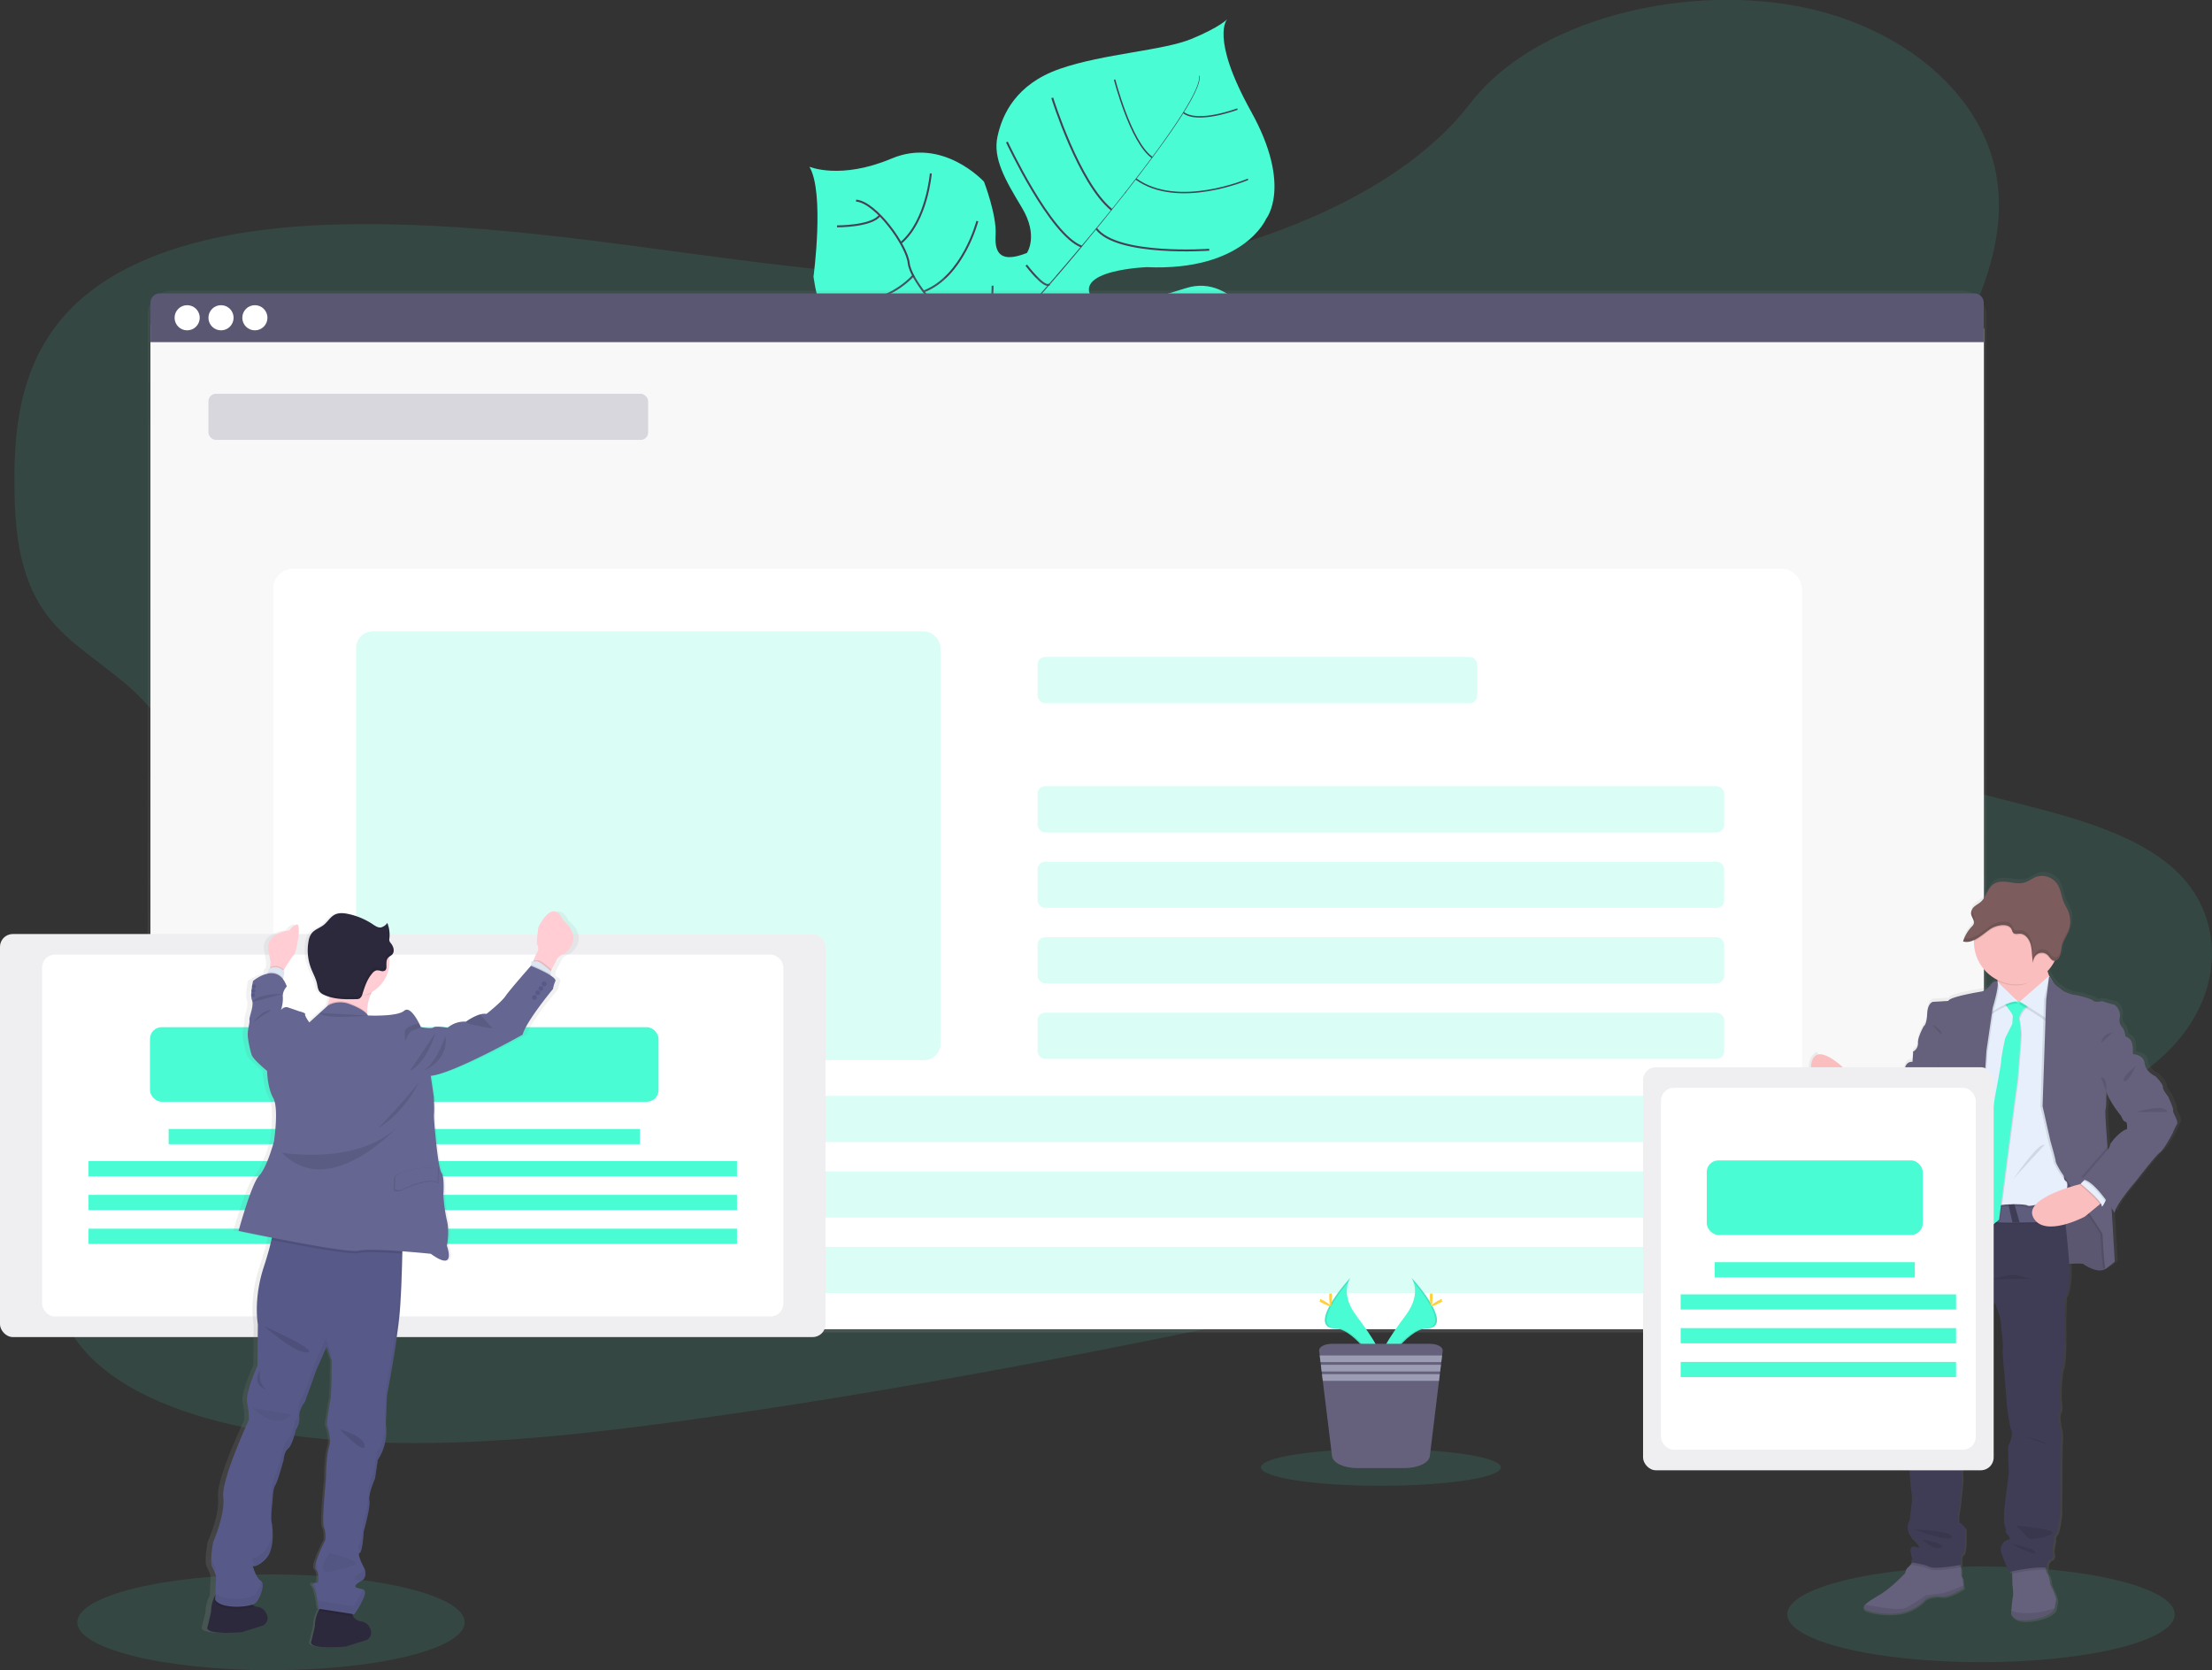 <svg data-name="Layer 1" xmlns="http://www.w3.org/2000/svg" xmlns:xlink="http://www.w3.org/1999/xlink" width="1143.14" height="862.91"><rect width="100%" height="100%" fill="#333333" stroke="none"/><defs><linearGradient id="a" x1="551.46" y1="688.44" x2="551.46" y2="150.11" gradientUnits="userSpaceOnUse"><stop offset="0" stop-color="gray" stop-opacity=".25"/><stop offset=".54" stop-color="gray" stop-opacity=".12"/><stop offset="1" stop-color="gray" stop-opacity=".1"/></linearGradient><linearGradient id="b" x1="1059.46" y1="856.62" x2="1059.46" y2="468.94" xlink:href="#a"/><linearGradient id="c" x1="814.74" y1="881.34" x2="814.74" y2="496.8" gradientTransform="matrix(-1 -.04 -.04 1 1070.86 21.29)" xlink:href="#a"/></defs><ellipse cx="1023.75" cy="834.07" rx="100.11" ry="24.73" fill="#49fcd4" opacity=".1"/><ellipse cx="140.04" cy="838.19" rx="100.11" ry="24.73" fill="#49fcd4" opacity=".1"/><path d="M684.74 232.87s-14.07-5.71-58.81 14.82-50.36 17.91-61.92 14.77-18-3.88-30.46-21c0 0-8.76-47.48-17.23-54.84s-44.5 4.19-44.5 4.19-43.19 9.91-51.42-47.81c0 0 5.84-43.51-2.11-56.86 0 0 16 6.93 42.54-4.25s47.69 12 47.69 12 6.68 17.3 6 27.61 3.53 14.18 16.17 9.2c0 0 6.2-8.83-2.59-23.42s-15.06-25.47-12.6-36.8 9.5-27 32.16-34.9 53.44-9.38 68.22-15.53S634.23 9.9 634.23 9.9s-9.11 9.14 12.34 47.75 7.77 55.38 7.77 55.38-11.4 27.16-61.7 25c0 0-48.47 1.77-22 22.33 0 0 16.93-3.45 42.23-11.49s43.57 25.15 48.1 48.25 23.77 35.75 23.77 35.75z" fill="#49fcd4"/><path d="M619.57 39.21l.27-.07c1.94 7.37-19.73 37-38.24 60.53l-.22-.17c26.13-33.21 39.7-54.62 38.19-60.29z" fill="#444053"/><path d="M581.77 99.01l.11.3c-14.79 18.81-33.39 41.25-48.28 57.87-1.42 1.59-2.83 3.25-4.19 4.95l-.42-.35c1.36-1.7 2.78-3.37 4.2-5 14.88-16.57 33.8-38.97 48.58-57.77z" fill="#444053"/><path d="M529.35 161.34l.29.5c-27.1 33.83-28.89 86.36-29 86.82l-5.72-6.6c.12-.46 7.14-46.66 34.43-80.72z" fill="#444053"/><path d="M653.31 214.52s-32-16.61-56.85-10.65-81-21.06-81-21.06-23.81-9.68-28.59-20.7c0 0-16.33-17.26-17.26-26.2s-16.83-31.4-27.2-32.27M648.69 230.51s-16.12-10.84-14.22-23.47M624 244.52s-23-8.36-25.32-41.11M586.87 253s-22-18.25-14.69-50.13M542.25 244.08s-14.65-30.71-1.62-50.69M653.69 194.28s-16.65 5.28-13.08 14M633.57 164.07s-22.27 7.07-22.8 38.57M602.57 156.8s-20.26 25-18.77 47.75M567.05 166.61s-20.13 19.24-17.56 29.95M554.91 159.81s-18.88 3.39-21.52-2.81M530.38 137.02s9.54 12.63 12 9.8M624.93 129.03s-47.58 3.43-58.36-10.89M520.37 73.37s22.33 47.93 38.54 54M543.79 50.54s13.72 44.09 30.71 57.85" fill="none" stroke="#444053" stroke-miterlimit="10"/><path d="M644.96 92.65s-36.19 15.53-57.92-.18M576.03 41.14s8.27 32.41 19.41 40.24M639.49 56.35s-20.33 7.7-27.93 1.8" fill="none" stroke="#444053" stroke-miterlimit="10" stroke-width=".75"/><path d="M512.96 147.61s0 28.25-7.69 30.26M450.09 184.21s30.54 2.62 44.63-13.14M505.08 114.24s-7.39 28.65-27.78 36.37M431.77 154.03s21.62 7.52 40.21-11.62M481.04 89.61s-2 24.33-15.27 35.72M432.57 116.95s17.94.13 22.14-5.72" fill="none" stroke="#444053" stroke-miterlimit="10"/><path d="M591.97 137.46c-71.4 11.91-142.91 5.5-211.75-3.38s-137.52-20.22-209.07-18c-46 1.44-97.17 10.48-129 38.22-30.62 26.69-35 63.18-34.71 96.18.22 24.82 2.55 50.53 19.36 70.49 11.67 13.85 29.51 23.91 43 36.72 47 44.58 33.67 113.64 3.91 172.12-14 27.44-31.11 54.37-40.5 82.5s-10.32 58.43 7.36 81.72c17.54 23.09 51.09 36.39 86 43.52 70.89 14.47 149.57 7 225.67-3.39 168.44-23.11 335-60.49 501.08-97.8 61.47-13.8 123.21-27.68 182.35-48 32.84-11.26 66.25-25.43 87.28-47.84 26.69-28.45 26.93-67.72.56-91.54-44.24-40-143.21-32.48-177.6-78-18.94-25-11.23-58.62 3.24-88.17 31-63.4 91.75-125.65 83-189.36-6-43.76-48.38-80.4-104.68-90.53-59-10.61-134.41 7.11-167.78 50.62-34.36 44.92-104.68 73.42-167.72 83.92z" fill="#49fcd4" opacity=".1"/><rect x="76.29" y="150.11" width="950.33" height="538.33" rx="12.49" ry="12.49" fill="url(#a)"/><rect x="77.8" y="157.68" width="947.42" height="528.97" rx="12.49" ry="12.49" fill="#fff"/><rect x="77.8" y="157.68" width="947.42" height="528.97" rx="12.49" ry="12.49" fill="#fff"/><rect x="77.8" y="157.68" width="947.42" height="528.97" rx="12.49" ry="12.49" fill="#5a5773" opacity=".04"/><path d="M1020.41 151.61H82.57a4.81 4.81 0 00-4.81 4.81v20.34h947.42v-20.3a4.81 4.81 0 00-4.77-4.85z" fill="#5a5773"/><g data-name="buttons" fill="#fff"><circle cx="96.72" cy="164.18" r="6.5"/><circle cx="114.22" cy="164.18" r="6.5"/><circle cx="131.72" cy="164.18" r="6.5"/></g><rect x="141.22" y="293.86" width="790" height="392.78" rx="10.19" ry="10.19" fill="#fff"/><rect x="107.72" y="203.45" width="227.24" height="23.85" rx="3.86" ry="3.86" fill="#5a5773" opacity=".2"/><rect x="536.22" y="339.45" width="227.24" height="23.85" rx="3.86" ry="3.86" fill="#49fcd4" opacity=".2"/><rect x="536.22" y="406.23" width="354.83" height="23.85" rx="3.86" ry="3.86" fill="#49fcd4" opacity=".2"/><rect x="536.22" y="445.23" width="354.83" height="23.85" rx="3.86" ry="3.86" fill="#49fcd4" opacity=".2"/><rect x="536.22" y="484.23" width="354.83" height="23.85" rx="3.86" ry="3.86" fill="#49fcd4" opacity=".2"/><rect x="536.22" y="523.23" width="354.83" height="23.85" rx="3.86" ry="3.86" fill="#49fcd4" opacity=".2"/><rect x="184.05" y="566.23" width="707" height="23.85" rx="3.86" ry="3.86" fill="#49fcd4" opacity=".2"/><rect x="184.05" y="605.23" width="707" height="23.85" rx="3.86" ry="3.86" fill="#49fcd4" opacity=".2"/><rect x="184.05" y="644.23" width="707" height="23.85" rx="3.86" ry="3.86" fill="#49fcd4" opacity=".2"/><path d="M729.3 660s5.93 7.75-2.74 19.46-15.81 21.59-12.92 28.89c0 0 13.07-21.74 23.72-22s3.65-13.28-8.06-26.35z" fill="#49fcd4"/><path d="M729.3 660a9.6 9.6 0 011.21 2.43c10.39 12.2 15.92 23.59 5.94 23.87-9.3.27-20.46 16.9-23.13 21.09a7.72 7.72 0 00.32 1s13.07-21.74 23.72-22 3.65-13.32-8.06-26.39z" opacity=".1"/><path d="M740.32 669.88c0 2.73-.3 4.94-.68 4.94s-.68-2.21-.68-4.94.38-1.44.76-1.44.6-1.29.6 1.44z" fill="#ffd037"/><path d="M744.11 673.14c-2.4 1.3-4.49 2.09-4.67 1.76s1.62-1.66 4-3 1.45-.36 1.63 0 1.43-.07-.96 1.24z" fill="#ffd037"/><path d="M697.98 660s-5.93 7.75 2.73 19.46 15.82 21.59 12.93 28.89c0 0-13.08-21.74-23.72-22s-3.65-13.28 8.06-26.35z" fill="#49fcd4"/><path d="M697.98 660a9.39 9.39 0 00-1.22 2.43c-10.38 12.2-15.91 23.59-5.93 23.87 9.3.27 20.45 16.9 23.12 21.09a7.68 7.68 0 01-.31 1s-13.08-21.74-23.72-22-3.65-13.32 8.06-26.39z" opacity=".1"/><path d="M686.95 669.88c0 2.73.31 4.94.69 4.94s.68-2.21.68-4.94-.38-1.42-.75-1.42-.62-1.31-.62 1.42z" fill="#ffd037"/><path d="M683.17 673.14c2.4 1.3 4.49 2.09 4.67 1.76s-1.62-1.66-4-3-1.45-.36-1.63 0-1.44-.07.96 1.24z" fill="#ffd037"/><ellipse cx="713.64" cy="758.15" rx="62" ry="9.51" fill="#49fcd4" opacity=".1"/><path d="M745.57 697.9l-.3 2.42-.41 3.42-.18 1.43-.41 3.42-.18 1.43-.42 3.41-4.74 38.9c-.43 3.47-6.1 6.18-13 6.18h-24.62c-6.85 0-12.51-2.71-12.93-6.18l-4.76-38.87-.41-3.41-.18-1.43-.42-3.42-.17-1.43-.42-3.42-.3-2.42c-.23-2 2.84-3.62 6.71-3.62h50.42c3.87-.03 6.94 1.62 6.72 3.59z" fill="#65617d"/><path fill="#9d9cb5" d="M745.25 700.32l-.41 3.42h-62.4l-.42-3.42h63.23zM744.66 705.16l-.41 3.42h-61.22l-.42-3.42h62.05zM744.07 710.01l-.42 3.42h-60.03l-.41-3.42h60.86z"/><rect x="184.05" y="326.22" width="302" height="221.54" rx="8.5" ry="8.5" fill="#49fcd4" opacity=".2"/><path d="M1153.48 591.15c.38-1-2.44-6.72-2.44-7s-2.91-3.45-2.91-5.22-3.85-5.6-3.85-5.6-5.17-2.14-5.73-6.81-6.19-4.75-6.2-4.75 0-.42 0-1.07a14.72 14.72 0 00-.69-5.45 5.49 5.49 0 00-3.19-2.71s-.57-3.64-1.69-4.76a5.35 5.35 0 01-1.32-5c.57-1.76-.75-6.24-3.47-6.9s-5.83-1.68-5.83-1.68l-.75.13-.37-.13a15.59 15.59 0 01-2 .25 2.47 2.47 0 01-1.59-.52c-.94-1-8.55-3-10-3s-5.45-1.87-5.45-1.87-2.82-2.14-4-3.08-3.23-4.35-3.54-4.87v-.07a17.25 17.25 0 01-.85-2.45 22.06 22.06 0 003.49-4.81c.1-.18.19-.36.28-.55a2.1 2.1 0 00.61-.09l.25-.1a4.06 4.06 0 002-2.38 6.32 6.32 0 00.18-.62v-.21l.09-.42a2 2 0 010-.24l.06-.42v-.24c0-.18 0-.35.07-.53a18.7 18.7 0 01.29-2c.56-2.53 2.09-4.67 3.16-7 .15-.33.3-.67.43-1s.26-.75.37-1.13l.09-.35c.07-.28.13-.56.19-.84s0-.25.07-.38q.09-.57.15-1.17a14.46 14.46 0 00-1-6.55c-.7-1.75-1.75-3.33-2.46-5.08-1.08-2.65-1.37-5.66-2.68-8.19a9.75 9.75 0 00-11.7-4.76c-2 .76-3.82 2.23-5.89 2.89-2.78.89-5.74.22-8.62-.17s-6-.44-8.36 1.44c-2.66 2.16-3.38 6.22-5.88 8.59-1 1-2.35 1.63-3.46 2.55a5.65 5.65 0 00-1.74 2.38l-.06.19a1.83 1.83 0 00-.06.25 2.33 2.33 0 00-.05.28 1.11 1.11 0 000 .19 2.09 2.09 0 000 .5 3.81 3.81 0 00.07.47v.13c0 .13.07.26.12.39s0 .05 0 .07.11.29.17.43l.09.21c0 .06 0 .12.08.17a12.44 12.44 0 01.87 2.17 2.41 2.41 0 01-.09 1.43 4.22 4.22 0 01-1 1.37 19.35 19.35 0 00-4.24 6.79q-.17.44-.3.87h.13a5.68 5.68 0 00.82.17 4 4 0 00.47 0 7.32 7.32 0 001.92-.14l.48-.12a10.87 10.87 0 001.9-.69V503.23a22.18 22.18 0 0012.33 19.84c0 .2.05.4.08.6l.06.51-.25-.24s-1.69-.84-3.29 1.58a10.62 10.62 0 01-4.6 3.55s-17.1 2.7-17.76 4.94l-8 .47s-2.82.37-3.1 6.25-1.78 6.43-1.78 6.43-3.29 5.79-3 8.77a4.89 4.89 0 01-2.54 4.48l-.37 5.32s-3.1-.47-4 3.17a12.65 12.65 0 01-2.34 5.31s-5.17 4.3-5.45 7.93l-3.2 2s-7.42-1.68-9.11-4.66c0 0-.2-.2-.52-.49v-.07c-1.11-1-3.46-3.24-3.1-2.73a2.25 2.25 0 01.15 1.5l-.55-.61-1.48-1.64s-12-11.24-19-12.13c-.09-.18-.55-2-1.75-.85a9.8 9.8 0 00-.07 14.37l11.24 10.49.29.21 2.41 3.1c-.41 1-.75 1.92-1 2.78v.09l-.18.54a1.21 1.21 0 00-.05.18c-.06.18-.11.35-.16.52l-.09.3v.18c-.27.94-.44 1.66-.52 2.06l-.63-.2.61.27V597.64l.58.25c3.29 1.43 19.71 8.64 20.55 9.73s7.14 4.76 12.78 1.77 6.85-7.55 6.85-7.55 5.45-7.56 5.64-8.68 4.41-2.42 4.41-2.42.38 12.49-1.78 17.07-6.2 24.81-6.2 24.81a2.86 2.86 0 01.8 0l-.24 1.17a2.72 2.72 0 011 0c-.3 2.3-2 13-2 13s-.56 4.85-1.5 6.53-1 10.45-1 10.45l-1.51 6.34s.2.44.57 1.09a16.23 16.23 0 004.32 5.59 11.06 11.06 0 01-.76 2.9 10.2 10.2 0 00-.75 4.48s-1.59 7.18-1.41 9.23-1 7.09-1 7.09l-1.69 16.23s-1.12 14.08-.56 17.91a34.37 34.37 0 01-.38 9s1.13 11.1.85 12.31-1.69 6.44-.85 9.33.38 10.82.38 10.82.56 10.45 1.22 13.81a23.64 23.64 0 01-.19 7.65s-.66 7.18-.94 7.18-2.72 4.94 2.25 9.79 1.89 4.1 1.89 4.1-4-2-3.48 2.06c.44 3.81 1.06 2.82 1.12 2.71l-.94 3.07.66.09-.54.65a14.05 14.05 0 01-1.9 2 4.07 4.07 0 00-1.22 2.7s-6.95 7.56-13.43 11.38c-3.41 2-6.35 3.71-7.63 5.13-1.16 1.26-1 2.28 1.43 3.08 5.07 1.68 14 2.52 20.38.37a23.84 23.84 0 0010-6.43s4-2.06 8-1.31 11.84-4.38 11.84-4.38l-.15-1.32-.41-3.82a3 3 0 01-.66-2.32 12 12 0 00-.33-3.36c-.07-.37-.14-.74-.21-1.08l.72-.14s-.93-4.75.76-5.69 1.21-13.15 1.21-13.15-2.15-2.8-3.28-3.26-.1-6.26.1-7 1.69-15.21 1.69-15.21-.57-4.56.18-6.52-.94-9.52-.94-9.52a1.74 1.74 0 01.47-2.05c1-1.12.66-11.1.66-11.1s-.09-5-.09-6.35 1.12-6.06 2.16-7.64.37-6.53.37-6.53l.06-.37c0-.14 0-.32.08-.53l.08-.5a72.67 72.67 0 011.84-8.1c1.22-3.91 2.63-10.81 2.63-10.81l8.73-22.78.1-.27s4 7.46 4 14.37c0 0 1 8.3.76 10.54S1065 728 1065 728s1.22 15.11 1.22 15.76 1.51 12.31 2.45 14.09-.94 7.18-1.51 7.74.19 14.27.19 14.27-1.41 10.82-1.69 13.06-1.41 10.82-.47 14.18.56 3.82.56 3.82 3.39 3.46 1.41 3.74a5.17 5.17 0 00-3.76 6.8 89.61 89.61 0 004.14 10l1.56-.33v1.11l.11 5.56s.66 5.31.28 6.53c-.27.88-.65 5.06-.83 7.25-.07.8-.11 1.33-.11 1.33s0 4.94 10.43 3.45 12.3-5.6 12.3-5.6l.08-.51c.15-.94.49-2.94.77-4.06.37-1.49-3-8.21-3-8.21s-.56-4.57-1.5-5.59a5 5 0 01-.76-2c-.08-.38-.16-.77-.22-1.15a6.78 6.78 0 01.7.12s-.57-3.26 1.6-4.29 1.59-3.17 1.31-4.1.84-6.16.84-6.16a3 3 0 01.75-3c1.32-1.31 2.35-10.45 2.35-10.45l.19-35.26s.66-6.25-.09-8.77-1.5-7.37-.47-8.68.09-7.36.09-7.36 0-12.78 1.41-16 .94-23.23.94-23.23l.37-13.15s3.07-2.9 2.35-18c3.27-.21 7-.33 7.52.13 1 .84 7.7 5.13 11.65 2.42a52.29 52.29 0 004.69-3.63l-1.66-28 1.66 2.59c0-3.91 11.09-16.6 11.09-16.6s10.33-13.34 12.58-14.92 6.67-10 6.67-10a40.59 40.59 0 012.26-4.66c1.04-1.59-2.34-6.07-1.97-7.09zm-24.23 9.79c-2.82.28-8.74 6.72-8.83 8.12a5.76 5.76 0 01-1.25 2.5c0-.56-.09-1.13-.14-1.71-.66-8.25-1.38-18.29-1-19.26.56-1.68.37-9.24.37-9.24l.11-.15c1.89 5.86 7.77 12.76 7.77 12.76s1 3 2.26 3.07.71 3.91.71 3.91z" transform="translate(-28.43 -18.54)" fill="url(#b)"/><path d="M950.22 580.27s3.43-18 14.44-18l8.06 16.57-5.37 3.7s-11.67.32-17.13-2.27z" fill="#65617d"/><path d="M972.72 578.79l-5.37 3.7s-8.21.26-14.08-1.18a16.24 16.24 0 01-3.05-1l.06-.29v-.06a40 40 0 012.08-6.6c.34-.81.72-1.64 1.14-2.47 1.61-3.1 3.88-6.15 7-7.65a9.49 9.49 0 013.67-1h.49l.18.37 2.72 5.6z" opacity=".1"/><path d="M1064.18 653.4s11.57-1.11 12.59-.27 7.59 5.09 11.47 2.4 1.3-12 1.3-12.4-.37-13.61-.37-13.61l-6.94-9.35-8.7-16.38-17.78-1.76.46 26-.09 13.33z" fill="#65617d"/><path d="M1064.18 653.4s11.57-1.11 12.59-.27 7.59 5.09 11.47 2.4 1.3-12 1.3-12.4-.37-13.61-.37-13.61l-6.94-9.35-8.7-16.38-17.78-1.76.46 26-.09 13.33z" opacity=".1"/><path d="M962.35 561.76s-.93 11.29-8 11.48c0 0-2-1.2-4.68-3.21-6.18-4.63-16-13.52-13.28-21.79 3.89-11.85 22.77 10 22.77 10l1.46 1.63z" fill="#fbbebe"/><path d="M962.35 561.76s-.93 11.29-8 11.48c0 0-2-1.2-4.68-3.21l-.6-.77a9.21 9.21 0 003.86 1 5.21 5.21 0 005-3.17 40 40 0 002-4.49 14 14 0 00.71-2.77z" opacity=".1"/><path d="M959.29 582.22l-1.58-2-5.33-6.86-2.71-3.51a9.13 9.13 0 003.85 1 5.18 5.18 0 005-3.17 39.18 39.18 0 001.95-4.48c.88-2.5.86-3.78.55-4.22s2 1.68 3.06 2.72l.51.48.19.38 2.79 5.4a1.45 1.45 0 010 .23c.2 1.7 1.1 12.49-8.28 14.03z" fill="#e7effd"/><path d="M1014.75 820.46s-7.78 5.1-11.67 4.35a14 14 0 00-7.87 1.3 23.36 23.36 0 01-9.81 6.39c-6.3 2.13-15.09 1.29-20.09-.37-2.36-.79-2.55-1.81-1.41-3.06s4.16-3.09 7.52-5.09c6.39-3.8 13.24-11.29 13.24-11.29a4 4 0 011.2-2.69 13.8 13.8 0 001.87-2c1-1.17 1.93-2.4 1.93-2.4l22.91.86s.39 1.65.7 3.34a12.08 12.08 0 01.32 3.33 3 3 0 00.65 2.31l.41 3.78zM1062.57 826.88c-.27 1.11-.61 3.09-.76 4 0 .31-.07.51-.07.51s-1.85 4.07-12.13 5.55-10.27-3.42-10.27-3.42l.1-1.33c.18-2.16.55-6.31.82-7.19.37-1.2-.27-6.48-.27-6.48l-.11-5.52-.08-3.83 17-1.76a32.8 32.8 0 00.55 3.79 4.87 4.87 0 00.75 2c.92 1 1.48 5.55 1.48 5.55s3.39 6.65 2.99 8.13z" fill="#65617d"/><path d="M1012.57 806.46s.39 1.65.7 3.34c-2.47.45-13.27 2.32-16 1-3.06-1.48-9.63-2.31-9.63-2.31l.11-.38c1-1.17 1.93-2.4 1.93-2.4zM1057.41 811.23c-4.31-.73-13.78 1-17.5 1.8l-.08-3.83 17-1.76a32.8 32.8 0 00.58 3.79z" opacity=".1"/><path d="M1067.04 670.9l-.36 13s.46 19.9-.93 23-1.39 15.83-1.39 15.83.93 6-.09 7.31-.28 6.11.46 8.61.09 8.7.09 8.7l-.18 35s-1 9.07-2.32 10.37a3.05 3.05 0 00-.74 3s-1.11 5.18-.83 6.11.83 3.05-1.29 4.07-1.58 4.26-1.58 4.26c-5.09-1.21-19.53 2-19.53 2a88.58 88.58 0 01-4.08-9.91 5.13 5.13 0 013.71-6.76c1.94-.27-1.39-3.7-1.39-3.7s.37-.46-.56-3.8.19-11.85.47-14.07 1.66-13 1.66-13-.74-13.61-.18-14.16 2.4-5.93 1.48-7.68-2.41-13.33-2.41-14-1.2-15.65-1.2-15.65-1.11-10.46-.83-12.68-.75-10.46-.75-10.46c0-6.85-4-14.26-4-14.26l-.1.27-8.6 22.76s-1.39 6.85-2.59 10.74a70.55 70.55 0 00-1.81 8l-.08.5-.08.52-.06.37s.64 4.9-.38 6.48a23.11 23.11 0 00-2.12 7.59c0 1.3.09 6.3.09 6.3s.37 9.9-.65 11a1.73 1.73 0 00-.46 2s1.66 7.5.92 9.44-.18 6.48-.18 6.48-1.48 14.35-1.67 15.09-1.2 6.48-.09 6.94 3.24 3.24 3.24 3.24.46 12.13-1.2 13.05-.75 5.65-.75 5.65-13.42 2.59-16.47 1.11-9.63-2.31-9.63-2.31l.92-3c-.06.11-.67 1.1-1.1-2.69-.47-4 3.42-2 3.42-2s3.06.74-1.85-4.07-2.5-9.72-2.22-9.72.92-7.13.92-7.13a23.57 23.57 0 00.19-7.59c-.65-3.33-1.2-13.7-1.2-13.7s.46-7.87-.38-10.74.56-8 .84-9.26-.84-12.22-.84-12.22a34.27 34.27 0 00.38-9c-.56-3.8.55-17.78.55-17.78l1.67-16.1s1.2-5 1-7 1.39-9.16 1.39-9.16a10.16 10.16 0 01.74-4.45c.93-1.85 1.3-8 1.3-8l8.89-20.36 4.35-18 58.78-.56s.21 1.56.57 4.39.86 7 1.42 12.19c.51 4.7 1.07 10.23 1.62 16.38 1.79 19.7-1.92 23.22-1.92 23.22z" fill="#3f3d56"/><path d="M1061.57 508.81l-13.69 14.65s-17.58-7-15.73-9.45c.71-.93.6-3.87.19-7.11-.65-5.13-2-11-2-11s30.73-5 28.13.18a8.52 8.52 0 00-.19 6.15 23.29 23.29 0 003.29 6.58z" fill="#fbbebe"/><path d="M1058.43 496.03c-.94 1.9-1.39 2.08-.8 4.12-4 4.31-9.13 9-15.49 9a21.92 21.92 0 01-9.8-2.3c-.65-5.13-2-11-2-11s30.69-5 28.09.18z" opacity=".1"/><path d="M1064.18 486.59a22.035 22.035 0 01-44.07 0v-.32a22.03 22.03 0 0144.06.32z" fill="#fbbebe"/><path d="M1067.37 631.94c-2.92 0-12.64.1-23.5.28h-.13l-3.59.06h-.11c-12.88.2-25.57-2.31-30.67-1.84-10.83 1 3.89-10 3.89-10a90.83 90.83 0 0024.67 2.49l3.12-.16c9.84-.56 19.73-1.48 24.9-3 .36 2.84.86 7 1.42 12.17z" opacity=".1"/><path d="M1067.37 631.38c-2.92 0-12.64.11-23.5.28h-.13l-3.59.06h-.11c-12.88.21-25.57-2.31-30.67-1.83-10.83 1 3.89-10 3.89-10a90.37 90.37 0 0024.67 2.49l3.12-.16c9.84-.55 19.73-1.48 24.9-3 .36 2.83.86 6.99 1.42 12.16z" fill="#5f5d7e"/><path d="M1036.22 514.92l-17 8-13.15 101.64s7.78-3.52 12.22-1.3 18.14.19 18.14.19 10-.56 11.48.56 18.89-4.63 18.89-4.63 3.15-7 .74-8.15.74-12 .74-12l-1.48-73.32-3-9.44-8-4.82-8.14 6.48-3.89.56z" opacity=".1"/><path d="M1036.22 513.81l-17 8-13.18 101.65s7.78-3.52 12.22-1.3 18.14.19 18.14.19 10-.56 11.48.55 18.89-4.62 18.89-4.62 3.15-7 .74-8.15.74-12 .74-12l-1.48-73.32-3-9.44-8-4.82-8.14 6.48-3.89.56z" fill="#e7effd"/><path d="M1035.94 518.53s4.91 5.83 4.82 7-.28 4.08-.28 4.08l-3.7 7.49s-2 9.35-2 11.3-3.24 18.79-3.24 18.79l-3.97 25.95-4.91 34 5 8.61 5.93-5 7.87-60.54 1.66-11.94s1.76-21.48 1.76-23.7a75.45 75.45 0 00-1-8.05s1.21-5.56 6.21-6.85-.38-.28-.38-.28l-2.86-2.31-2.5 1s-6.93-2.14-8.41.45z" opacity=".1"/><path d="M1035.39 517.97s4.9 5.83 4.81 7-.28 4.07-.28 4.07l-3.7 7.5s-2 9.35-2 11.29-3.24 18.79-3.24 18.79l-3.88 25.92-4.91 34 5 8.61 5.92-5 7.87-60.54 1.67-11.94s1.76-21.48 1.76-23.7a75.73 75.73 0 00-1-8.06s1.2-5.55 6.2-6.85-.37-.27-.37-.27l-2.87-2.32-2.5 1s-7-2.09-8.48.5z" fill="#49fcd4"/><path d="M1032.15 508.25s-.74.56-.93 4.26-2.78 12-2.78 12 9.63-6.66 14.44-5.92z" opacity=".1"/><path d="M1032.15 507.14s-.74.56-.93 4.26-2.78 12-2.78 12 9.63-6.66 14.44-5.92z" fill="#e7effd"/><path d="M1058.44 505.29l-15.18 13.33s12.77 7.59 14.44 9.44 3.33-18.14 3.33-18.14z" opacity=".1"/><path d="M1058.99 504.18l-15.18 13.33s12.78 7.59 14.44 9.44 3.33-18.14 3.33-18.14z" fill="#e7effd"/><path d="M1032.7 508.25s-1.66-.83-3.24 1.58a10.45 10.45 0 01-4.53 3.51s-16.85 2.69-17.5 4.91l-7.87.46s-2.78.37-3 6.21-1.76 6.38-1.76 6.38-3.24 5.74-3 8.7a4.87 4.87 0 01-2.5 4.45l11.57 30.08s.37 12.41-1.76 16.94S993 616.1 993 616.1s1.67-.37 1.57.74-2 13.24-2 13.24-.56 4.81-1.48 6.48-1 10.36-1 10.36l-1.48 6.3s3.51 7.87 8.88 6.76 15.08-22.13 15.08-22.13l6.2-22.68 4.82-22.4 1.39-15.18 2.22-33.61 3.24-22.21s3.56-11.94 2.26-13.52z" opacity=".1"/><path d="M1032.15 507.14s-1.67-.83-3.24 1.58a10.51 10.51 0 01-4.54 3.51s-16.85 2.69-17.5 4.91l-7.86.46s-2.78.37-3.06 6.2-1.76 6.39-1.76 6.39-3.24 5.74-3 8.7a4.85 4.85 0 01-2.5 4.45l11.61 30.12s.37 12.41-1.76 16.94-6.11 24.63-6.11 24.63 1.67-.37 1.58.74-2 13.23-2 13.23-.55 4.82-1.48 6.48-1 10.37-1 10.37l-1.48 6.3s3.52 7.87 8.89 6.75 15.09-22.12 15.09-22.12l6.2-22.68 4.81-22.4 1.33-15.24 2.22-33.61 3.24-22.21s3.61-11.92 2.32-13.5z" fill="#65617d"/><path d="M972.72 578.79l-5.37 3.7s-8.21.26-14.08-1.18l-3-1.33-.6-.26.62.2a12.26 12.26 0 007.41.26c7.6-2.56 6.76-15.1 6.46-17.94 0-.29-.05-.47-.06-.54v.07a5 5 0 00.35.49l.34.36 2.78 5.34a1.45 1.45 0 010 .23z" opacity=".1"/><path d="M991.32 542.6l-2.59.74-.37 5.27s-3-.46-3.89 3.15a12.71 12.71 0 01-2.31 5.28s-5.09 4.26-5.37 7.87l-3.15 1.94s-7.31-1.67-9-4.63c0 0 3.34 23.88-14.44 18 0 0 19.9 8.7 20.83 9.91s7 4.72 12.59 1.76 6.76-7.5 6.76-7.5 5.37-7.5 5.55-8.61 4.35-2.41 4.35-2.41l8-19.25z" fill="#65617d"/><path d="M1056.31 516.4l2.68-12.22s1.21 4 2.41 4.91l4 3s4 1.85 5.37 1.85 8.89 2 9.81 3 4.63.28 4.63.28 3.05 1 5.74 1.67 4 5.09 3.42 6.85a5.35 5.35 0 001.3 5c1.11 1.11 1.67 4.72 1.67 4.72a5.42 5.42 0 013.14 2.68c.93 2 .65 6.48.65 6.48l-13.79 19.44s.18 7.5-.37 9.17 1.94 30 1.94 30l2.87 48.69a50.51 50.51 0 01-4.63 3.61c-.83.37-1.66-17.22-1.66-17.86s-21.39-32-21.39-32-2.87-4.63-2.87-5.65-2.68-10.37-2.68-10.37l-4.07-18z" opacity=".1"/><path d="M1102.26 543.57v1.06l-13.78 19.42s.19 7.5-.37 9.17c-.32 1 .38 10.93 1 19.11.47 5.9.9 10.88.9 10.88l1.22 20.65 1.65 28a50.51 50.51 0 01-4.63 3.61c-.83.37-1.66-17.22-1.66-17.87s-21.39-32-21.39-32-2.87-4.63-2.87-5.65-2.68-10.37-2.68-10.37l-4.07-18 1.85-55.17 1.57-12.22s2.32 4 3.52 4.9l4 3.06s4 1.85 5.37 1.85 8.89 2 9.81 3 4.63.28 4.63.28 3.06 1 5.74 1.67 4 5.09 3.42 6.85a5.36 5.36 0 001.3 5c1.11 1.11 1.67 4.72 1.67 4.72a5.42 5.42 0 013.14 2.68 15 15 0 01.66 5.37z" fill="#65617d"/><path d="M989.1 790.22c.46 0 19.9.74 19.53 3.89s-19.53-3.89-19.53-3.89zM993.45 795.46s13.05 2.13 9.63 4.07-9.63-4.07-9.63-4.07zM1041.96 788.19s21.66 1.85 18.42 4.25-10.92 2.78-11.29 2.87-7.13-7.12-7.13-7.12zM1039.37 797.72s12 2 12.4 4.35-12.4-4.35-12.4-4.35zM1046.03 741.99s11 2.59 11.67 4.35zM1003.57 749.95s-5.74 1.67-.18 5 .18-5 .18-5zM1029 660.99c.65 0 10.74-3.33 14.26-1.85a23.45 23.45 0 007.86 1.48zM1030.3 671.54l-.1.92-8.63 22.6s-1.39 6.85-2.59 10.74a70.55 70.55 0 00-1.81 8l7.64-47.37z" opacity=".1"/><path d="M1043.74 631.66l-3.59.06h-.11l-2.11-9.33 3.12-.17z" fill="#3f3d56"/><path d="M1087.41 620.36l-2.3 1.9-7.7 6.33s-20.82 11.11-26.56.56c-5.06-9.3 18.55-15.94 24.24-17.39l1.21-.29z" fill="#fbbebe"/><path d="M998.45 529.36s4.07 1.85 5 4.44-5-4.44-5-4.44zM985.86 557.13s-5.92 7.22-3.52 10 3.52-10 3.52-10zM1091.76 533.46s-5.55.56-5.74 5.37zM1040.29 609.34c.56-.56 13.33-19.44 16.3-17.77zM1064.18 486.59a22 22 0 01-2.61 10.4h-.16c-1.4-.3-2.13-1.92-3.19-2.94a4.33 4.33 0 00-5-.7 5.08 5.08 0 00-2.46 4.75c-.7-3-.48-6.12-1.17-9.09s-2.76-6-5.6-6c-1.22 0-2.65.45-3.53-.47-.53-.55-.64-1.42-1-2.09-2-3.29-8.2-1.63-10.72.06s-5.45 4.37-8.58 5.81a22.03 22.03 0 0144.06.32z" opacity=".1"/><path d="M1039.42 479.84c.4.67.51 1.54 1 2.1.88.91 2.31.44 3.53.46 2.84.05 4.92 3.06 5.6 6s.47 6.12 1.18 9.08a5 5 0 012.45-4.74 4.35 4.35 0 015 .69c1.06 1 1.79 2.65 3.19 2.94s2.74-1.05 3.24-2.52a38.58 38.58 0 00.8-4.61c.63-2.88 2.52-5.25 3.56-8a14.51 14.51 0 00-.09-10.34c-.7-1.74-1.73-3.3-2.43-5-1.07-2.63-1.35-5.61-2.65-8.12a9.6 9.6 0 00-11.53-4.74c-2 .76-3.76 2.22-5.8 2.88-2.74.88-5.66.22-8.49-.18s-6-.43-8.24 1.43c-2.62 2.15-3.34 6.18-5.8 8.53-1 1-2.32 1.62-3.41 2.53a4.7 4.7 0 00-1.91 3.76c.17 1.92 2 3.66 1.35 5.44a4.22 4.22 0 01-1 1.35 19.38 19.38 0 00-4.48 7.63c5 1.54 10.32-3.92 14.19-6.5 2.54-1.69 8.71-3.35 10.74-.07z" fill="#7c5c5c"/><path d="M1087.41 620.36l-2.3 1.9c-2-3.39-10.38-10.15-10.38-10.15l.36-.35 1.21-.29z" opacity=".1"/><path d="M1089.63 616.93s-.82 2.06-1.68 3.84-1.79 3.4-1.83 2.09c-.1-2.6-10.83-11.3-10.83-11.3l1.45-1.42 1.69-1.64z" fill="#e7effd"/><path d="M1090 603.23l1.22 20.65c-2.88-4.47-10.77-15.93-15.84-15.56l12.31-14.16a16.5 16.5 0 001.41-1.81c.47 5.9.9 10.88.9 10.88z" opacity=".1"/><path d="M1089.63 616.93s-.82 2.06-1.68 3.84c-3.23-4.42-7.66-9.65-11.21-10.63l1.69-1.64z" opacity=".1"/><path d="M1098.89 542.04l3.33 2.59s5.56.1 6.11 4.72 5.65 6.76 5.65 6.76 3.79 3.8 3.79 5.56 2.87 4.9 2.87 5.18 2.78 5.92 2.41 6.94 3 5.46 1.94 7.13a42.87 42.87 0 00-2.22 4.63s-4.35 8.33-6.57 9.9-12.4 14.82-12.4 14.82-10.93 12.58-10.93 16.47c0 0-10.64-17.77-16.94-17.31l12.31-14.16s2.13-2.32 2.23-3.7 5.92-7.78 8.7-8.06c0 0 .46-3.79-.74-3.89s-2.22-3-2.22-3-8.15-9.63-8.24-15.74 10.92-18.84 10.92-18.84z" fill="#65617d"/><path d="M1103.8 550.83s-7.78 5.74-6.11 7.6 6.11-7.6 6.11-7.6zM1104.17 574.53s14.44-4.63 15.92 0zM1014.75 820.46s-7.78 5.1-11.67 4.35a14 14 0 00-7.87 1.3 23.36 23.36 0 01-9.81 6.39c-6.3 2.13-15.09 1.29-20.09-.37-2.36-.79-2.55-1.81-1.41-3.06 5.43 1.08 17.58 3.23 20.85 1.67a86.78 86.78 0 0010.37-6.48s8-1.11 9.07-1.11c.79 0 6.94-2.54 10.41-4zM1061.84 830.91c0 .31-.07.51-.07.51s-1.85 4.07-12.13 5.55-10.27-3.42-10.27-3.42l.1-1.33c3.25 1.24 10.35 2.61 22.37-1.31zM1002.29 549.72s0 21.11-1.8 23.19 1.8-23.19 1.8-23.19zM1085.74 556.53l2.69 7.54s1.06-7.4-2.69-7.54z" opacity=".1"/><g opacity=".1"><path d="M1020.29 475.61c.68-1.73-1.1-3.44-1.33-5.3a3.41 3.41 0 00-.3 1.67c.12 1.41 1.16 2.72 1.43 4a2.28 2.28 0 00.2-.37zM1051.01 495.55c-.66-2.92-.46-6-1.14-8.93s-2.76-6-5.6-6c-1.22 0-2.65.44-3.53-.47-.54-.55-.64-1.42-1-2.1-2-3.28-8.2-1.61-10.73.07-3.78 2.51-9 7.78-13.84 6.58-.23.56-.45 1.13-.63 1.72 5 1.54 10.32-3.92 14.19-6.5 2.53-1.68 8.7-3.34 10.73-.06.4.67.51 1.54 1 2.1.88.91 2.31.44 3.53.46 2.84.05 4.92 3.06 5.6 6s.47 6.12 1.18 9.08a5 5 0 01.24-1.95zM1064.93 492.08c-.5 1.47-1.82 2.82-3.25 2.52s-2.12-1.92-3.18-2.94a4.36 4.36 0 00-5-.7 5.06 5.06 0 00-2.46 4.49 4.83 4.83 0 012.18-2.68 4.35 4.35 0 015 .69c1.06 1 1.79 2.65 3.19 2.94s2.74-1.05 3.24-2.52a11.81 11.81 0 00.51-2.66 6.42 6.42 0 01-.23.86zM1069.29 479.46c-1 2.74-2.93 5.11-3.56 8-.12.58-.2 1.18-.27 1.78.64-2.88 2.51-5.24 3.55-8a13.89 13.89 0 00.85-3.84 14 14 0 01-.57 2.06z"/></g><circle cx="935.51" cy="546.26" r=".23" fill="#e6e8ec"/><rect x="849.12" y="551.42" width="181.18" height="208.22" rx="6.61" ry="6.61" fill="#fff"/><rect x="849.12" y="551.42" width="181.18" height="208.22" rx="6.61" ry="6.61" fill="#5a5773" opacity=".1"/><rect x="858.36" y="562.04" width="162.7" height="186.98" rx="6.61" ry="6.61" fill="#fff"/><rect x="882.03" y="599.54" width="111.62" height="38.52" rx="6.03" ry="6.03" fill="#49fcd4"/><path fill="#49fcd4" d="M886.13 652.15h103.43v7.86H886.13zM868.55 668.74h142.32v7.86H868.55zM868.55 686.2h142.32v7.86H868.55zM868.55 703.66h142.32v7.86H868.55z"/><rect y="482.59" width="426.61" height="208.22" rx="6.61" ry="6.61" fill="#fff"/><rect y="482.59" width="426.61" height="208.22" rx="6.61" ry="6.61" fill="#5a5773" opacity=".1"/><rect x="21.76" y="493.21" width="383.08" height="186.98" rx="6.61" ry="6.61" fill="#fff"/><rect x="77.51" y="530.72" width="262.81" height="38.52" rx="6.03" ry="6.03" fill="#49fcd4"/><path fill="#49fcd4" d="M87.15 583.32h243.53v7.86H87.15zM45.75 599.91h335.1v7.86H45.75zM45.75 617.37h335.1v7.86H45.75zM45.75 634.83h335.1v7.86H45.75z"/><path d="M132.7 859.18c1.19-4.34 2-8.16 2-8.16a17 17 0 012.22-8.27v-1.2l.34-8.81a29.33 29.33 0 00-2-4.7c-1.48-2.83.5-12.92.5-12.92s6.43-14.07 5.35-23.2 13.62-39.83 13.62-39.83a39.48 39.48 0 00-.92-9 6.9 6.9 0 01-.1-1.87 1.77 1.77 0 010-.23v.07c.43-6 5.59-17 5.59-17l.19-21.4s-2.54-12.72 3-29.45c1.95-5.84 3.23-10.52 4.07-14.14.1-.41.19-.8.27-1.18-10.08-1.94-17.78-3.52-17.78-3.52s6.83-24.38 11-28.53 7.83-17.57 7.83-17.57 2.74-17.3-.4-22.5-3.28-14-3.28-14-7.42-5.83-8.28-8.32-2.23-8.1-2.12-11 1.17-5.5.91-7.05 2.51-7.29 1.34-10.11a7.74 7.74 0 01-.4-2.69v-.08a37.42 37.42 0 01.95-7.19 20.4 20.4 0 017.7-3.74l.19-.66.5-1.71a8.33 8.33 0 01.76-.42l.05-.63.16-2.49L165 510c-2-9.86 11.12-10.81 11.12-10.81a6.87 6.87 0 013.81-3.1c2.66-.82-.12 14.71-1.39 15.66-1 .71-4 5.5-5.45 7.85l-.24.39a5.4 5.4 0 01.58.65l-.63 3.37-.1.51a14 14 0 011.95 3.63s-2.49 2.52-2.12 5.46a17.59 17.59 0 01-1 6.73c.14-.15 1.89-1.9 3.55-1.4s6.28 2.09 6.28 2.09 3.47.75 3.12 1.51 2.23 4.24 2.23 4.24l9.73-8.53c.11-.27.21-.53.31-.8a22.35 22.35 0 001-3.87 20.92 20.92 0 01-3-1.07 6.53 6.53 0 01-2.54-1.76c-.9-1.16-1-2.7-1.35-4.11-.64-2.76-2.14-5.26-3.19-7.91a25.29 25.29 0 01-1.34-14 9.32 9.32 0 011.6-4c1.62-2.05 4.43-2.8 6.52-4.4s3.49-4.13 5.89-5.3c2.18-1.06 4.77-.82 7.16-.34a38.26 38.26 0 0113.05 5.31c1.34.87 2.81 1.87 4.4 1.64a6.07 6.07 0 003.3-2.23.74.74 0 010-.14l.11-.11a16.49 16.49 0 011.18 7.08c0 .37 0 .75-.08 1.12v.39a1.82 1.82 0 000 .33 1.65 1.65 0 00.06.49 3.51 3.51 0 00.83 1.31 7.15 7.15 0 01.72 1.07c0-.13-.07-.26-.11-.39a5.58 5.58 0 01.86 3 2.93 2.93 0 01-.79 2.09 9.29 9.29 0 01-1.58 1.18 17.95 17.95 0 01-9.28 18.29c-.12.26-.24.53-.35.8a22.36 22.36 0 00-2.1 10.17c0 .25 0 .5.08.75s.23.27.33.41 15.5.75 19.28-2.42 8.9 8.43 8.9 8.43 5.52 1.29 6.67.26 7.64.14 7.64.14a14 14 0 019.82-3.17 28.69 28.69 0 017.27-3.68l.18-.06a7.84 7.84 0 013.51-.31s7.87-6 10.22-9.31S305 517.69 305 517.63l.07-.6.19-1.82a6.12 6.12 0 00.94.12l.24-.63a34.33 34.33 0 012.45-5.08s.09-2.31-.56-2.91.63-9 .63-9 7.49-15.8 13.18-3.57c0 0 11.34 8.21 1.22 16.87 0 0-4 1.74-4.57 3.21-.4 1-1.83 3.62-2.79 5.39l-.43.79.11.1-.2 1.5-.08.59c1.79 1.11 3 2.19 2.67 3a17 17 0 00-1.27 4.11s-14.14 16.3-16.16 23.49c0 0-37.06 20.14-49 21.22l1.65 10.84a86.42 86.42 0 01.14 8.79c-.25 2.3.94 12.81.94 12.81s1.47 15.46 3.14 17.68 1 11.44 1 11.44a77.91 77.91 0 001.88 13.16c1.52 5.91 0 13.09 0 13.09s5.51 14.07-8.59 4.13c0 0-7.08-.71-15.24-1.3v.81c0 1.06-.05 2.2-.08 3.4-.2 7.93-.57 18.85-1.25 27.1-1.2 14.59-6.76 43.33-6.76 43.33l-.56 14.52a19.24 19.24 0 01.26 4.17 27 27 0 01-4.47 14.39l-1.49 9.65s-2.85 6.28-3.05 10.09a4.54 4.54 0 00.08.93 7.42 7.42 0 01.07 1.49c0 4.4-3.08 14.82-3.08 14.82s-.57 10.61-2.18 11.16c-1.38.48 1.58 6.19 2.46 7.83a1.63 1.63 0 00.07-.3l.19.32a7.54 7.54 0 01.39 2.71 3.87 3.87 0 01-1.91 3.66c-3.09 1.73-4.77 3.2-2.23 3.92a28.23 28.23 0 012.78.69l.15-.35a1.71 1.71 0 011 1.9 7.77 7.77 0 01-1.09 3.56 38.76 38.76 0 01-4.6 7.68l-1.22-.18a6.1 6.1 0 00.66 1.33 5.08 5.08 0 001.74 1.67 5.56 5.56 0 002.14.82 6.17 6.17 0 014.42 2.37c1.5 2.11 2.39 4.94-.84 7.27l-11.51 3.48s-19.64 1.79-18.44-2.55 2-8.16 2-8.16a17.35 17.35 0 011.88-7.72 10.32 10.32 0 01.74-1.12l-.69-.1s-1.14-9.75-3.02-11.64c-.42-.45-.51-.78-.4-1-.17-.53.33-.82 1-1 0 .12.09.25.13.38a9.65 9.65 0 011.9-.13s.83-5.05-1.16-7a1.9 1.9 0 01-.34-1.52 7.79 7.79 0 01.29-2.06.75.75 0 00.07.12c1.22-4.56 5-11.74 5-11.74s.33-4.61-.87-6.51 1.13-25.06 1.13-25.06-.05-11.24 1.58-16.41-1.31-11.45-1.31-11.45 0-.12.05-.33a.41.41 0 000-.09s.1-.69.26-1.76v.11c.44-3 1.25-8.31 1.79-10.79.77-3.51.63-20.46.63-20.46l-2.59-7.3-5.57 12.26-6 16.4s-2.81 3.4-3 7v.53a8.32 8.32 0 010 1.11 9.92 9.92 0 01-1.88 5.85s-1.73 7.79-4 9.7-2.45 5.76-2.45 5.76-3.14 11.28-4.49 13.23c-1.13 1.64-1.37 6.27-1.41 7.69v.41s-.53 4.06-.65 7.48v1.21a.22.22 0 010-.08 11.59 11.59 0 00.22 2.77v.17-.58a29.09 29.09 0 01.55 7.12c-.09 4.09-.9 8.91-3.49 11.66-4.48 4.76-7.15 4-7.15 4s1.83 6.23 4.32 7.56a1.59 1.59 0 01.27.18c0-.12 0-.24.07-.35a3 3 0 01.66 2.32c.08 2.71-1.8 7-3.5 9a5 5 0 01-2.19 1.18 3.77 3.77 0 00.39.26 7.85 7.85 0 00.86.44 4.25 4.25 0 001.28.39 6.08 6.08 0 014.42 2.37c1.5 2.1 2.39 4.93-.84 7.26l-11.51 3.48s-19.7 1.74-18.49-2.6z" transform="translate(-28.43 -18.54)" fill="url(#c)"/><path d="M178.62 850.77l11.15-3.49c3.13-2.34 2.27-5.17.82-7.28a5.84 5.84 0 00-4.27-2.35 5.22 5.22 0 01-2.08-.83 5 5 0 01-1.67-1.66 8.2 8.2 0 01-1.09-4.3s-11.94-4-15.38-.59a9 9 0 00-1.53 2.09 18 18 0 00-1.84 7.72s-.76 3.81-1.93 8.16 17.82 2.53 17.82 2.53zM125.01 843.28l11.15-3.49c3.13-2.34 2.27-5.17.82-7.27a5.84 5.84 0 00-4.28-2.36 3.93 3.93 0 01-1.24-.38 7.86 7.86 0 01-.83-.45c-3-1.81-2.77-6-2.77-6s-11.94-4-15.38-.59a8.84 8.84 0 00-1.22 1.52 17.45 17.45 0 00-2.16 8.29s-.77 3.82-1.93 8.16 17.84 2.57 17.84 2.57z" fill="#2d293d"/><path d="M166.09 830.27a9 9 0 00-1.52 2.09l18 2.79a8.2 8.2 0 01-1.09-4.3s-11.91-3.99-15.39-.58zM111.26 824.3l-.13 3.39c2.64 4.75 16.29 4.26 20.33 2.09a7.86 7.86 0 01-.83-.45c-3-1.81-2.77-6-2.77-6s-11.94-4-15.38-.59a8.84 8.84 0 00-1.22 1.56z" opacity=".1"/><path d="M109.67 809.62a31.07 31.07 0 012 4.7l-.49 12.14c2.88 5.2 18.94 4.12 21.2 1.44s4.84-9.83 2.43-11.15-4.18-7.56-4.18-7.56 2.59.72 6.94-4 3.53-15.73 2.85-18.37.45-11.38.45-11.38.08-6.16 1.39-8.11 4.36-13.23 4.36-13.23.14-3.85 2.37-5.76 3.92-9.71 3.92-9.71a10.06 10.06 0 001.79-6.55c-.31-3.86 2.92-7.9 2.92-7.9l5.87-16.4 5.4-12.27 2.49 7.33s.12 16.95-.63 20.46-2 12.86-2 12.86 2.84 6.27 1.26 11.45-1.56 16.41-1.56 16.41-2.28 23.17-1.12 25.06.83 6.5.83 6.5-6.82 13.29-4.9 15.22 1.12 7 1.12 7-4.3-.17-2.53 1.75 2.72 11.59 2.72 11.59l18.51 2.87a39.17 39.17 0 004.46-7.69c2.68-5.59-.26-5.09-2.71-5.8s-.83-2.19 2.16-3.92 1.46-5.95 1.46-5.95-4.17-7.71-2.6-8.26 2.12-11.16 2.12-11.16 3.56-12.5 2.92-15.91 2.91-11.44 2.91-11.44l1.44-9.64a26.63 26.63 0 004.09-18.17l.58-14.92s5.44-28.69 6.66-43.33c.76-9.34 1.14-22.11 1.31-30.08.1-4.48.14-7.44.14-7.44l-66.17-9.48a54.61 54.61 0 01-1.59 9.82c-.81 3.63-2.06 8.31-4 14.15-5.42 16.73-3 29.45-3 29.45l-.21 21.4s-6.4 14.08-5.35 19.05a40.64 40.64 0 01.88 9s-14.24 30.68-13.2 39.77-5.21 23.21-5.21 23.21-1.93 10.12-.5 12.95z" fill="#575988"/><path d="M150.74 730.96l-20.12-3.5s11.01 12.16 20.12 3.5z" opacity=".05"/><path d="M134.3 707.85s-1 7.12 3.31 10c-.04-.02-7.79-1.55-3.31-10zM136.42 685.13s16.37 14.57 22.56 13.66-22.56-13.66-22.56-13.66zM175.57 738.46s12.73 3.42 12.92 8.58-12.92-8.58-12.92-8.58z" opacity=".1"/><path d="M170.26 802.46s18 4.08 12.78 6.19-13.77 3.63-13.77 3.63-5.86.1.99-9.82z" opacity=".05"/><g opacity=".05"><path d="M186.57 812.46a3.6 3.6 0 001.76-2.56l.17.33s1.54 4.21-1.46 6c-.34.19-.66.39-1 .58-.53-.12-1.11-.22-1.66-.38-2.44-.75-.81-2.23 2.19-3.97zM163.23 810.34c-.48-.48-.41-1.66 0-3.17a8.59 8.59 0 01.86 4.5 3.5 3.5 0 00-.86-1.33zM168.97 733.94a20.92 20.92 0 011 5.71 21.81 21.81 0 00-1.26-3.94s.11-.69.26-1.77zM127.74 724.27a7.34 7.34 0 01-.11-1.69c.19 1.16.31 2.23.38 3.17-.08-.48-.17-.97-.27-1.48zM167.3 788.63a10.19 10.19 0 01-.32-3.43 11.57 11.57 0 01.72 4.34 4.23 4.23 0 00-.4-.91zM162.38 817.46a60.4 60.4 0 011.75 9.53l18.51 2.87a38.76 38.76 0 004.47-7.69c.24-.49.42-.93.58-1.33 1.09.55 1.49 1.73-.11 5.05a39.23 39.23 0 01-4.46 7.68l-18.55-2.85s-1-9.74-2.79-11.65c-.83-.95-.21-1.38.6-1.61zM188.01 790.81s-.56 10.61-2.12 11.16c-.71-1.79-1.17-3.47-.47-3.72 1.56-.56 2.13-11.16 2.13-11.16s3.56-12.49 2.92-15.91 2.9-11.43 2.9-11.43l1.45-9.65a26.63 26.63 0 004.09-18.17l.57-14.92s5.42-28.74 6.6-43.33c.75-9.34 1.13-22.11 1.31-30.08 0-1.44.06-2.72.08-3.8l.53.08s0 3-.14 7.43c-.17 8-.55 20.75-1.31 30.09-1.18 14.58-6.59 43.33-6.59 43.33l-.58 14.91a26.66 26.66 0 01-4.08 18.17l-1.46 9.65s-3.55 8-2.91 11.44-2.92 15.91-2.92 15.91zM131.92 823.77a18 18 0 003.22-7.19c1.83 1.78-.6 8.35-2.75 10.9s-18.32 3.76-21.2-1.43l.11-2.93c4 4.28 18.48 3.19 20.62.65zM109.21 805.46a31.07 31.07 0 012 4.7l-.09 2.15a33.59 33.59 0 00-1.42-3.14 9.27 9.27 0 01-.52-3.83zM131.57 808.78a30.07 30.07 0 01-1.38-3.71s2.59.71 6.93-4.05c3.16-3.47 3.59-10.22 3.33-14.66.68 2.65 1.49 13.61-2.85 18.37-2.86 3.12-4.95 3.89-6.03 4.05zM140.88 774.98a82.23 82.23 0 00-.66 9.11 13 13 0 00-.26-1.44c-.67-2.65.44-11.38.44-11.38s.09-6.16 1.39-8.11 4.36-13.23 4.36-13.23.15-3.84 2.38-5.76 3.92-9.71 3.92-9.71a10.12 10.12 0 001.79-6.55c-.31-3.86 2.92-7.9 2.92-7.9l5.87-16.4 5.4-12.27 2.49 7.34v2.34l-2-6-5.4 12.26-5.87 16.41s-3.23 4-2.92 7.9a10.06 10.06 0 01-1.79 6.55s-1.69 7.79-3.92 9.7-2.37 5.76-2.37 5.76-3.06 11.28-4.36 13.24-1.41 8.14-1.41 8.14z"/></g><path d="M138.85 491.56l.94 5.66-.16 2.5-.12 1.84 6.39.91.77-1.3c1.42-2.35 4.36-7.14 5.29-7.86 1.22-.95 3.94-16.48 1.36-15.66a6.75 6.75 0 00-3.7 3.1s-12.66.96-10.77 10.81z" fill="#ffcdd3"/><path d="M139.51 501.56l6.39.91.77-1.3a5.67 5.67 0 00-7-1.44z" opacity=".1"/><path d="M137.77 504.54l8.39 2.29.22-1.26.61-3.37a5.83 5.83 0 00-8.15-1.43l-.48 1.71z" fill="#dce6f2"/><path d="M275.31 497.46l8.84 5.2s.37-.71.89-1.68c.93-1.77 2.31-4.43 2.7-5.39.59-1.47 4.43-3.22 4.43-3.22 9.81-8.67-1.16-16.86-1.16-16.86-5.5-12.23-12.76 3.58-12.76 3.58s-1.25 8.43-.62 9 .54 2.91.54 2.91a34 34 0 00-2.38 5.08c-.31.83-.48 1.38-.48 1.38z" fill="#ffcdd3"/><path d="M275.31 497.46l8.84 5.2s.37-.71.89-1.68c-1.24-1.11-5.62-5-7.11-4.84a10.73 10.73 0 01-2.14 0c-.31.77-.48 1.32-.48 1.32z" opacity=".1"/><path d="M274.28 500.13l10 5.39.28-2.18.2-1.5s-5.68-5.26-7.42-5.14a9.44 9.44 0 01-2.66-.11l-.18 1.82z" fill="#dce6f2"/><path d="M162.02 529.8s44.07 6.7 35.9 3.7c-5.69-2.1-7.84-5.85-8.16-9.93a23.22 23.22 0 012-10.18 44.62 44.62 0 014.27-7.84s-33.12-19.91-27-2.73a27.14 27.14 0 011.61 8.09 22.8 22.8 0 01-1.18 8.08 24.2 24.2 0 01-7.44 10.81z" fill="#ffcdd3"/><path d="M169.07 502.82a27.14 27.14 0 011.61 8.09c3.08 2.79 6.58 2.75 11.07 2.92 3.45.14 7.23 1.12 10-.44a44.62 44.62 0 014.27-7.84s-33.07-19.91-26.95-2.73z" opacity=".1"/><circle cx="183.01" cy="496.73" r="18.31" fill="#ffcdd3"/><path d="M162.02 529.8s44.07 6.7 35.9 3.7c-5.69-2.1-7.84-5.85-8.16-9.93-2.11-2.47-6.47-4.36-9.28-5.39a13.33 13.33 0 00-8-.44 11 11 0 00-3 1.25 24.2 24.2 0 01-7.46 10.81zM137.77 504.54l8.39 2.29.22-1.26a7.47 7.47 0 00-8-3.09zM274.28 500.13l10 5.39.28-2.18a75.72 75.72 0 00-10.1-4.88zM140.22 640.64c17 3.37 41.3 7.83 45.21 6.8 3.25-.85 13.5-.35 22.41.3.1-4.48.14-7.44.14-7.44l-66.17-9.48a54.61 54.61 0 01-1.59 9.82z" opacity=".1"/><path d="M123.29 635.96s56.06 11.86 62.19 10.25 37.15 1.58 37.15 1.58c13.63 9.92 8.32-4.14 8.32-4.14s1.51-7.18 0-13.09a80 80 0 01-1.81-13.16s.67-9.22-.94-11.43-3-17.68-3-17.68-1.13-10.51-.89-12.81-.12-8.79-.12-8.79l-1.59-10.84c11.59-1.09 47.48-21.27 47.48-21.27 2-7.16 15.69-23.58 15.69-23.58a17.76 17.76 0 011.24-4.11c1-2.42-12.63-7.87-12.63-7.87s-10.81 12.21-13.05 15.51-9.91 9.32-9.91 9.32a7.51 7.51 0 00-3.4.31h-.18a27.47 27.47 0 00-7 3.69 13.4 13.4 0 00-9.52 3.17s-6.27-1.16-7.38-.13-6.46-.25-6.46-.25-5-11.58-8.61-8.41-18.67 2.44-18.67 2.44c-1.89-2.74-6.69-4.83-9.69-5.93a13.25 13.25 0 00-8-.44 10.39 10.39 0 00-3.23 1.41l-9.44 8.56s-2.49-3.48-2.15-4.24-3-1.5-3-1.5-4.41-1.56-6.08-2.08-3.3 1.24-3.44 1.4a17.78 17.78 0 001-6.73c-.35-2.94 2.05-5.47 2.05-5.47-4.87-13.43-17.44-2.82-17.44-2.82s-1.67 7.17-.54 10-1.56 8.56-1.32 10.11-.77 4.13-.88 7.05 1.21 8.52 2 11 8 8.32 8 8.32.13 8.78 3.16 14 .37 22.5.37 22.5-3.6 13.41-7.61 17.57-10.67 28.58-10.67 28.58z" fill="#656691"/><path d="M209.45 537.94s1.89-5 3.44-5.41a35.43 35.43 0 004.54-1.83l-.92-1.93s-5.84 1.37-6.82 3-.24 6.17-.24 6.17zM240.79 527.91c.25 1.55 13.88 3.46 13.88 3.46l-6.65-7.21h-.17a27.47 27.47 0 00-7.06 3.75z" opacity=".1"/><circle cx="281.2" cy="508.32" r="1.23" fill="#575988"/><circle cx="279.53" cy="510.72" r="1.23" fill="#575988"/><circle cx="277.9" cy="512.93" r="1.23" fill="#575988"/><circle cx="276.2" cy="515.33" r="1.23" fill="#575988"/><circle cx="131.25" cy="509.62" r="1" fill="#575988"/><circle cx="131.01" cy="511.88" r="1" fill="#575988"/><circle cx="130.78" cy="514.14" r="1" fill="#575988"/><path d="M207.77 579.61c.15-.17-36.2 42.27-62.14 15.94 0 0 42.3 7.4 62.14-15.94zM226.81 603.14s-20.77-.23-23.17 5.65l-.24 6.21a4 4 0 003.86.15c2.14-1.05 14.92-6.94 19.23-3.7z" opacity=".1"/><path d="M226.42 603.12s-19.85-.22-22.15 5.39l-.23 5.92a3.8 3.8 0 003.69.14c2-1 14.27-6.61 18.39-3.53z" fill="#656691"/><path d="M217.22 557.66a67.4 67.4 0 01-8.57 13.49 54.07 54.07 0 01-13.08 11.68s21.19-22.37 21.65-25.17zM224.93 533.82s-4 14.81-13.15 19.54zM230.18 535.53c.1-.27 2.62 11.94-12.21 18.07 0 0 6.27-1.87 12.21-18.07zM139.99 522.03c.23 0-7.37 4.45-9.47 6.56.05 0 5.1-7.04 9.47-6.56z" opacity=".1"/><path d="M187.32 513.51a3.93 3.93 0 01-1.53 2.42 3.77 3.77 0 01-1.74.31c-5.59.14-11.41.16-16.48-2.19a6.22 6.22 0 01-2.45-1.76c-.88-1.16-1-2.69-1.31-4.11-.62-2.76-2.07-5.25-3.08-7.9a26 26 0 01-1.27-14 9.37 9.37 0 011.55-4c1.56-2.05 4.29-2.8 6.31-4.41s3.38-4.13 5.72-5.31c2.1-1.06 4.61-.83 6.92-.34a36.32 36.32 0 0112.7 5.33c1.29.87 2.71 1.86 4.25 1.63a5.92 5.92 0 003.26-2.3 17 17 0 011.06 8 3.45 3.45 0 000 1.2 3.65 3.65 0 00.8 1.31c1.31 1.65 2.08 4.21.66 5.77-.62.68-1.55 1-2.15 1.73-1.08 1.24-.81 3.1-.85 4.75a2.5 2.5 0 01-.46 1.61 2.39 2.39 0 01-2.28.45 6.22 6.22 0 00-2.4-.32 4 4 0 00-2.15 1.52c-2.71 3.14-3.83 6.71-5.08 10.61z" fill="#2d293d"/><g opacity=".1"><path d="M164.57 510.85a6.14 6.14 0 002.45 1.77c5.07 2.35 10.89 2.32 16.48 2.19a3.65 3.65 0 001.74-.32 3.88 3.88 0 001.53-2.41c1.23-3.91 2.37-7.47 5.08-10.65a4 4 0 012.15-1.53 6.42 6.42 0 012.4.32 2.36 2.36 0 002.28-.45 2.46 2.46 0 00.46-1.6c0-1.65-.23-3.51.85-4.76.6-.69 1.53-1 2.15-1.72a3.62 3.62 0 00.49-3.66c.92 1.59 1.27 3.6.07 4.91-.62.68-1.54 1-2.15 1.73-1.08 1.24-.8 3.1-.84 4.75a2.45 2.45 0 01-.47 1.61 2.38 2.38 0 01-2.28.45 6.17 6.17 0 00-2.39-.32 4 4 0 00-2.16 1.53c-2.7 3.17-3.84 6.74-5.08 10.64a2.89 2.89 0 01-3.26 2.74c-5.59.13-11.41.15-16.49-2.2a6.26 6.26 0 01-2.45-1.76 4.8 4.8 0 01-.73-1.51 1.84 1.84 0 00.17.25zM201.19 485.56a2.47 2.47 0 01-.52-1 3.45 3.45 0 010-1.2 17.05 17.05 0 00-.6-6.66l.1-.11a16.87 16.87 0 011.07 8 5.43 5.43 0 00-.05.97z"/></g><path d="M190.15 524.73s-23 2.15-24.9-1.37M146.08 513.56s-12.71-.47-15.68 4.18" opacity=".1"/></svg>